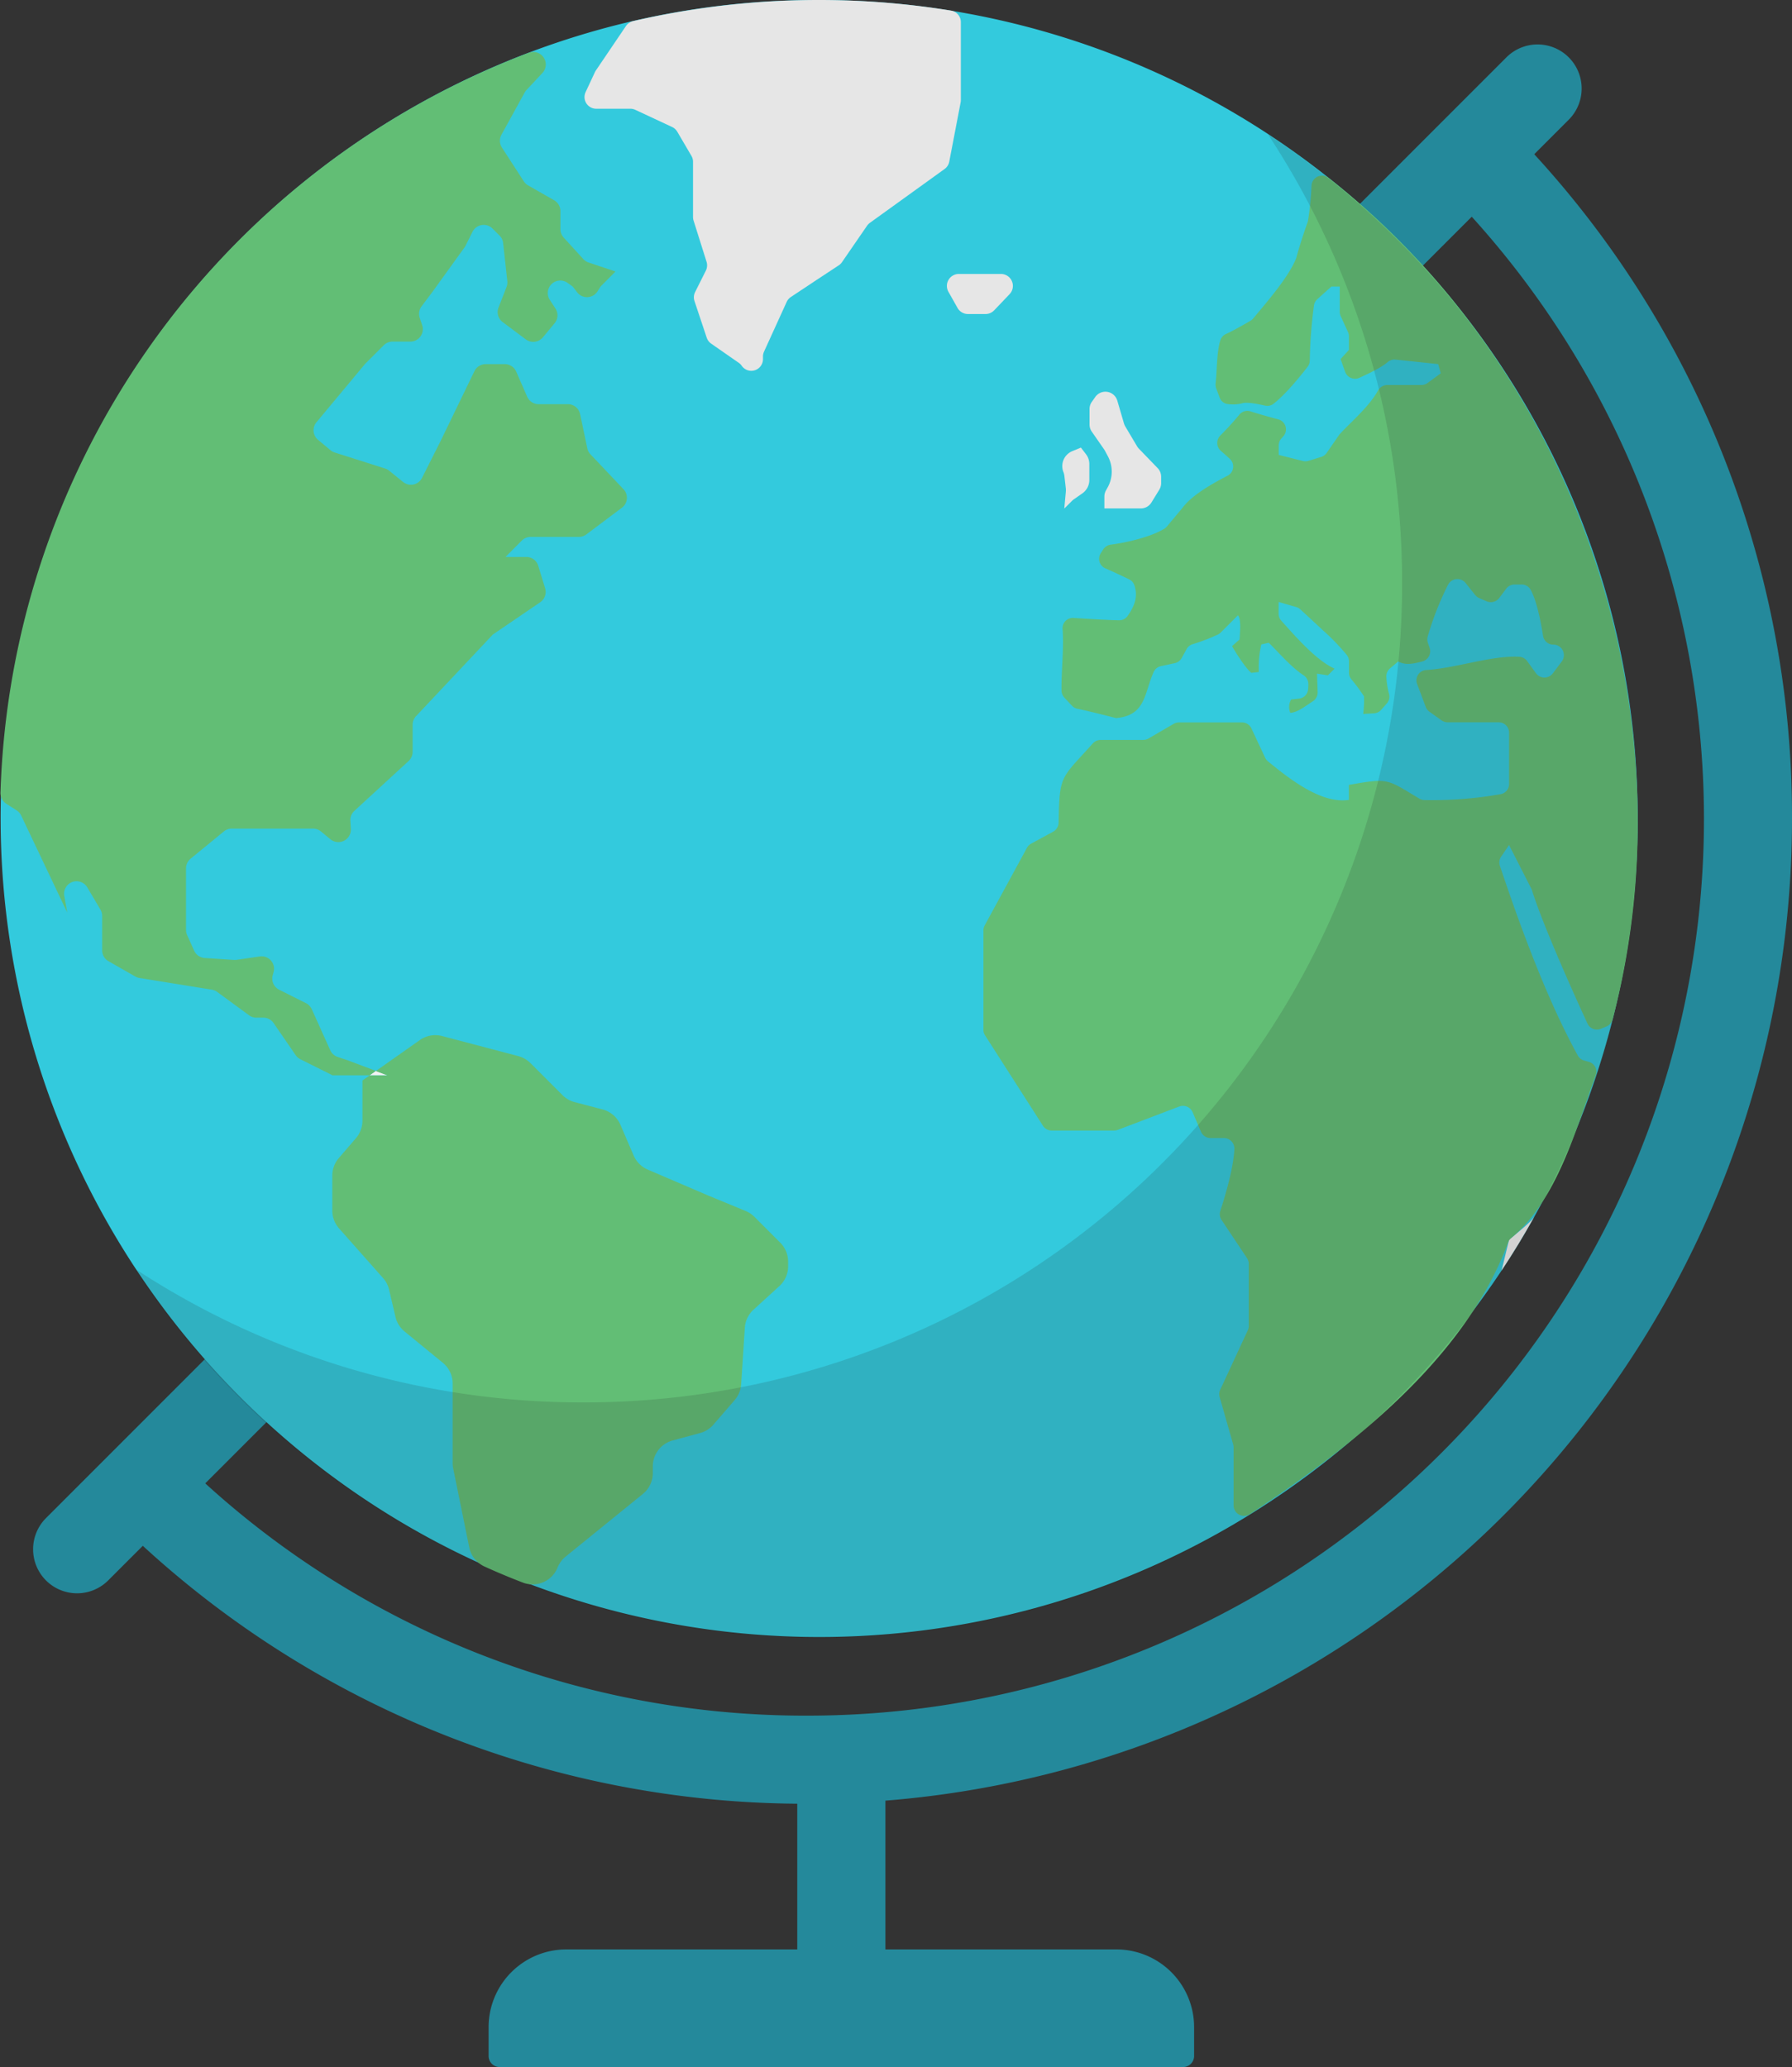 <svg id="Ebene_1" data-name="Ebene 1" xmlns="http://www.w3.org/2000/svg" viewBox="0 0 520.28 600"><rect x="0" y="0" width="520.28" height="600" fill="#333333" stroke="none"/><path d="M71.27,458.75l424.05-424a12.8,12.8,0,0,0,0-18.1h0a12.8,12.8,0,0,0-18.1,0l-424,424a12.81,12.81,0,0,0,0,18.11h0A12.78,12.78,0,0,0,71.27,458.75Z" transform="translate(-39.86)" fill="#24899b"/><path d="M274.24,523.57a285.86,285.86,0,0,0,285.9-285.9A284.05,284.05,0,0,0,476.41,35.51a12.8,12.8,0,0,0-18.1,18.1A260.3,260.3,0,0,1,274.24,498a258.54,258.54,0,0,1-184-76.24,12.81,12.81,0,0,0-18.1,18.12A284,284,0,0,0,274.24,523.57Z" transform="translate(-39.86)" fill="#24899b"/><path d="M284.13,578.68a12.82,12.82,0,0,0,12.8-12.82V510.77a12.8,12.8,0,0,0-25.6,0v55.09A12.82,12.82,0,0,0,284.13,578.68Z" transform="translate(-39.86)" fill="#24899b"/><path d="M277.54,0A237.6,237.6,0,0,1,445.61,405.74,237.68,237.68,0,1,1,185,18.65,236.1,236.1,0,0,1,277.54,0Z" transform="translate(-39.86)" fill="#33cadd"/><path d="M478,359.84l-2.17,8.93c3.38-5.09,6.56-10.33,9.52-15.67-.13.19-.24.33-.31.45C484.07,355,478,359.84,478,359.84Z" transform="translate(-39.86)" fill="#f3f2f2"/><polygon points="112.53 312.11 109.13 310.84 107.32 312.11 112.53 312.11" fill="#f3f2f2"/><path d="M245.42,347l-17.49-7.5a7.81,7.81,0,0,1-4.1-4.09L220,326.51a7.8,7.8,0,0,0-5.19-4.47l-8.08-2.12a7.81,7.81,0,0,1-3.53-2l-9.37-9.37a7.72,7.72,0,0,0-3.52-2l-22.09-5.82a7.79,7.79,0,0,0-6.47,1.17l-12.78,9,3.39,1.27h-5.2l-2.07,1.46v11.66a7.8,7.8,0,0,1-1.87,5.07l-5,5.8a7.79,7.79,0,0,0-1.88,5.07v10.17a7.83,7.83,0,0,0,1.94,5.15L151.09,371a7.72,7.72,0,0,1,1.74,3.37l1.85,7.88a7.78,7.78,0,0,0,2.65,4.25l11.09,9.07a7.78,7.78,0,0,1,2.86,6v23.13a7.44,7.44,0,0,0,.16,1.56l4.66,22.9a7.8,7.8,0,0,0,4.38,5.53c1.51.68,3,1.35,4.56,2,2.22.95,4.46,1.85,6.7,2.71a7.8,7.8,0,0,0,10-4.39h0a7.82,7.82,0,0,1,2.32-3.16l22.44-18.2a7.78,7.78,0,0,0,2.89-6v-2a7.8,7.8,0,0,1,5.74-7.52l8-2.17a7.72,7.72,0,0,0,3.84-2.41l6.18-7.14a7.74,7.74,0,0,0,1.89-4.59l1.07-16.42a7.77,7.77,0,0,1,2.53-5.25l7.49-6.83a7.77,7.77,0,0,0,2.55-5.76v-1.33a7.79,7.79,0,0,0-2.28-5.51l-7.51-7.51a7.81,7.81,0,0,0-2.55-1.7Z" transform="translate(-39.86)" fill="#62be75"/><path d="M140.74,307.75l-2.85-.95a3.63,3.63,0,0,1-2.15-1.95l-5.36-11.91a3.7,3.7,0,0,0-1.68-1.75l-7.79-3.9a3.62,3.62,0,0,1-1.86-4.23l.24-.86a3.62,3.62,0,0,0-4-4.57l-6.87,1a4.78,4.78,0,0,1-.76,0l-8.35-.55A3.62,3.62,0,0,1,96.25,276l-2.06-4.58a3.63,3.63,0,0,1-.32-1.49V252.06a3.64,3.64,0,0,1,1.33-2.81l9.66-7.91a3.64,3.64,0,0,1,2.3-.82h23.58a3.64,3.64,0,0,1,2.3.82l2.76,2.28a3.63,3.63,0,0,0,5.92-3l-.14-2.37a3.64,3.64,0,0,1,1.17-2.88l15.74-14.47a3.66,3.66,0,0,0,1.17-2.67v-7.88a3.62,3.62,0,0,1,1-2.48l22-23.38a3.54,3.54,0,0,1,.59-.51l13.46-9.17a3.62,3.62,0,0,0,1.41-4.08l-2-6.52a3.6,3.6,0,0,0-3.45-2.54h-6.05l4.74-4.76a3.64,3.64,0,0,1,2.57-1.06h14a3.63,3.63,0,0,0,2.17-.73l10.32-7.74a3.61,3.61,0,0,0,.46-5.38l-9.59-10.13a3.49,3.49,0,0,1-.91-1.74l-2.1-9.94a3.62,3.62,0,0,0-3.54-2.87h-8.5a3.62,3.62,0,0,1-3.32-2.17l-3.19-7.28a3.6,3.6,0,0,0-3.31-2.17h-5.54a3.62,3.62,0,0,0-3.26,2l-9.92,20.48L162.4,138.7a3.61,3.61,0,0,1-5.53,1.18l-4-3.23a3.59,3.59,0,0,0-1.2-.65l-14.65-4.66a3.46,3.46,0,0,1-1.23-.68l-3.6-3a3.61,3.61,0,0,1-.45-5.09l13.94-16.73a2.62,2.62,0,0,1,.22-.25l5.37-5.37a3.62,3.62,0,0,1,2.56-1.06H159a3.62,3.62,0,0,0,3.43-4.77l-.72-2.14a3.65,3.65,0,0,1,.54-3.32l3.23-4.3,9.27-12.85a2.55,2.55,0,0,0,.3-.5l2-4a3.62,3.62,0,0,1,5.8-.94l2.09,2.09a3.58,3.58,0,0,1,1,2.16l1.21,11a3.66,3.66,0,0,1-.22,1.7l-2.34,6a3.62,3.62,0,0,0,1.21,4.2l6.69,5a3.64,3.64,0,0,0,5-.58l3.38-4.07a3.61,3.61,0,0,0,.29-4.23L199.46,87a3.59,3.59,0,0,1-.55-1.91h0a3.62,3.62,0,0,1,5.7-3l1.09.77a3.38,3.38,0,0,1,.81.79l.86,1.13a3.62,3.62,0,0,0,6-.25l.62-1a3.38,3.38,0,0,1,.5-.63l4.07-4.09-7.82-2.61a3.68,3.68,0,0,1-1.53-1l-5.7-6.25a3.67,3.67,0,0,1-.94-2.44V61.27a3.61,3.61,0,0,0-1.83-3.14l-7.57-4.33a3.59,3.59,0,0,1-1.24-1.18l-6.35-9.8a3.63,3.63,0,0,1-.13-3.71l6.74-12.25a3.66,3.66,0,0,1,.52-.72l4.63-4.95a3.63,3.63,0,0,0-3.89-5.89c-2.81,1.06-5.59,2.18-8.37,3.35A237.49,237.49,0,0,0,40,230.11a3.69,3.69,0,0,0,1.69,3.2l3,1.92a3.62,3.62,0,0,1,1.32,1.5l13.37,28.15-.86-4.83a3.62,3.62,0,0,1,6.67-2.49L69,264a3.57,3.57,0,0,1,.52,1.85v10A3.6,3.6,0,0,0,71.35,279l7.78,4.45a3.7,3.7,0,0,0,1.22.43l21,3.39a3.66,3.66,0,0,1,1.56.65l9.25,6.78a3.58,3.58,0,0,0,2.14.7h2a3.62,3.62,0,0,1,3,1.57l6.39,9.3a3.64,3.64,0,0,0,1.36,1.19l9.34,4.66h10.79l1.81-1.27Z" transform="translate(-39.86)" fill="#62be75"/><path d="M318.77,29.69a3.47,3.47,0,0,0,.06-.64V6.44A3.4,3.4,0,0,0,316,3.08a240.55,240.55,0,0,0-92.33,3.05,3.51,3.51,0,0,0-2.07,1.42l-8.72,12.88a3.07,3.07,0,0,0-.27.46l-2.73,5.85a3.39,3.39,0,0,0,3.07,4.82h9.92a3.43,3.43,0,0,1,1.44.32l10.71,5a3.42,3.42,0,0,1,1.48,1.36l4.1,7a3.27,3.27,0,0,1,.47,1.7V63a3.5,3.5,0,0,0,.15,1L245,76a3.44,3.44,0,0,1-.2,2.54l-3.13,6.25a3.42,3.42,0,0,0-.18,2.59l3.56,10.66a3.48,3.48,0,0,0,1.29,1.71l8,5.56a3.2,3.2,0,0,1,.86.86h0a3.39,3.39,0,0,0,6.18-1.93v-.76a3.39,3.39,0,0,1,.3-1.4l6.58-14.44a3.34,3.34,0,0,1,1.21-1.42l6.83-4.54L283.41,77a3.31,3.31,0,0,0,.9-.89l7.29-10.59a3.55,3.55,0,0,1,.81-.83L314.1,49.06A3.4,3.4,0,0,0,315.45,47Z" transform="translate(-39.86)" fill="#e6e6e6"/><path d="M330.45,79.52H318.22a3.47,3.47,0,0,0-3,5.17l2.64,4.69a3.47,3.47,0,0,0,3,1.77H326a3.46,3.46,0,0,0,2.53-1.1L333,85.36A3.47,3.47,0,0,0,330.45,79.52Z" transform="translate(-39.86)" fill="#e6e6e6"/><path d="M484.62,258.32c2.82,9.16,11.3,28.34,16.14,38.78a3,3,0,0,0,3.94,1.51l1.57-.66a3.13,3.13,0,0,0,1.8-2.07C531.3,207.27,497.67,108,425.55,51.61a3.06,3.06,0,0,0-4.91,2.25,91.54,91.54,0,0,1-1,10.12,3.58,3.58,0,0,1-.14.54c-1,2.71-2.63,7.79-3.3,10.41-2.21,5.55-8.62,12.84-12.51,17.53a2.88,2.88,0,0,1-.78.65c-1.31.77-5.18,3-7.05,3.81a3,3,0,0,0-1.66,1.77c-1.13,3.39-1,9.29-1.41,12.57a3.15,3.15,0,0,0,.16,1.43c.26.7.67,1.8,1,2.66a2.87,2.87,0,0,0,2,1.87,11.11,11.11,0,0,0,4.52-.14c1.31-.48,4.55.18,6.65.65a2.9,2.9,0,0,0,2.47-.51c3.4-2.66,7.35-7.44,9.92-10.76a2.88,2.88,0,0,0,.62-1.73,136.84,136.84,0,0,1,1.23-16.17,3.08,3.08,0,0,1,1-1.75l4.06-3.64h2.42v7.31a3.13,3.13,0,0,0,.27,1.28l2.11,4.6a2.94,2.94,0,0,1,.28,1.27v3.94l-2.42,2.66,1.31,3.68a3.05,3.05,0,0,0,4.14,1.76c2.83-1.29,6.44-3,8.27-4.61a3,3,0,0,1,2.24-.68l12.38,1.31.74,2.67-3.8,2.79a3,3,0,0,1-1.81.6h-9.8a3.16,3.16,0,0,0-2.79,1.57c-2.51,4.61-7.6,8.91-11,12.55a4.19,4.19,0,0,0-.28.34l-3.64,5.26a3,3,0,0,1-1.61,1.17l-3.74,1.15a3,3,0,0,1-1.64,0l-6.93-1.74v-2.74a3.07,3.07,0,0,1,.74-2l.58-.66a3,3,0,0,0-1.52-4.94c-2.7-.72-5.8-1.6-8-2.3a3,3,0,0,0-3.28,1c-1.53,1.88-3.62,4.15-5.47,6a3.05,3.05,0,0,0,.15,4.47c.84.72,1.72,1.51,2.56,2.28a3,3,0,0,1-.65,4.94c-4.74,2.46-10.33,5.67-13,9.25l-4.53,5.42a3.06,3.06,0,0,1-.73.66c-3.8,2.37-10.83,4.05-15.59,4.66a3.1,3.1,0,0,0-2.23,1.4l-.68,1.07a3,3,0,0,0,1.33,4.42c2.3,1,4.93,2.24,6.84,3.16a2.94,2.94,0,0,1,1.51,1.59c1.22,3.37.11,6.18-1.86,9a3,3,0,0,1-2.57,1.32c-4-.1-8.89-.4-13.13-.68a3,3,0,0,0-3.23,3.22c.44,5.62-.42,12.63-.3,17.91a3,3,0,0,0,.83,2l2.17,2.32a3,3,0,0,0,1.61.91c3.21.67,8.49,2,11.18,2.71,8.82-.72,8.21-7.44,11-13.47a3,3,0,0,1,2.11-1.62l4-.86a3.06,3.06,0,0,0,2-1.51l1.38-2.52A3,3,0,0,1,386.1,187a56,56,0,0,0,7.44-2.85,2.94,2.94,0,0,0,.73-.54l5-5c1.07,1.08.52,5.68.49,7l-2.19,1.94c1.13,2,3.85,6.3,5.58,7.76l2.18-.25a29.8,29.8,0,0,1,.73-8l2.17-.49c2.88,2.82,6.41,7,10,9.38a3.06,3.06,0,0,1,1.49,2.49,13.25,13.25,0,0,1-.07,1.66,3,3,0,0,1-2.71,2.7l-2.22.25a4.35,4.35,0,0,0-.23,3.87c2.19-.16,4.4-2,6.46-3.31a3.07,3.07,0,0,0,1.47-2.7l-.19-5.37,3.16.49,1.94-1.94c-5.4-2.45-11.31-9.31-15.47-13.93a3,3,0,0,1-.77-2v-3.43l5.11,1.48a3.21,3.21,0,0,1,1.23.7L424,183a66.32,66.32,0,0,1,6.84,7.07,3,3,0,0,1,.68,1.91v3.28a3,3,0,0,0,.66,1.88,50.28,50.28,0,0,1,3.7,5,31.41,31.41,0,0,1-.24,5.1l3.09-.18a3,3,0,0,0,2.12-1l1.64-1.86a3,3,0,0,0,.65-2.8,23.18,23.18,0,0,1-.77-5,3,3,0,0,1,1.08-2.4l2.36-2c2.19,1.23,4.61.61,7,0a3.06,3.06,0,0,0,2.1-4l-.48-1.4a2.93,2.93,0,0,1-.05-1.85,86.67,86.67,0,0,1,5.92-15.06,3.06,3.06,0,0,1,5.08-.45l2.78,3.48a3.16,3.16,0,0,0,1.18.9l2.17.93a3.07,3.07,0,0,0,3.65-1l2-2.67a3.05,3.05,0,0,1,2.44-1.22h2a3,3,0,0,1,2.62,1.46c1.83,3.28,3,9.37,3.64,13.44a3,3,0,0,0,3,2.55h0a3.06,3.06,0,0,1,2.44,4.89l-2.58,3.43a3.05,3.05,0,0,1-4.91,0l-2.55-3.51a3,3,0,0,0-2.22-1.27c-8-.48-18.51,3.32-27,3.83a3,3,0,0,0-2.74,4.06l2.49,6.63a3,3,0,0,0,1.08,1.41l3.52,2.52a3.07,3.07,0,0,0,1.78.57H475a3,3,0,0,1,3,3.06v14.8a3,3,0,0,1-2.48,3,113.88,113.88,0,0,1-22.23,1.7,3.08,3.08,0,0,1-1.4-.45c-9.48-5.67-8.74-6-20.4-3.95v4.35C423.41,233.44,414,225.9,408,221a3,3,0,0,1-.8-1l-4-8.55a3,3,0,0,0-2.76-1.75h-18.3a3.1,3.1,0,0,0-1.54.42l-7.3,4.25a3.09,3.09,0,0,1-1.54.41H359.44a3.1,3.1,0,0,0-2.29,1c-9.35,10.46-9.67,8.9-9.94,23a3.07,3.07,0,0,1-1.6,2.64l-6.37,3.46a3,3,0,0,0-1.22,1.22l-12.26,22.5a3,3,0,0,0-.38,1.46v28.84a3,3,0,0,0,.49,1.65l16.78,26.2a3,3,0,0,0,2.57,1.41h18.12a3,3,0,0,0,1.08-.2l17.81-6.77a3.06,3.06,0,0,1,3.89,1.65l2.42,5.65a3.05,3.05,0,0,0,2.81,1.85h3.83a3.06,3.06,0,0,1,3.06,3.2c-.25,5.43-2.58,13.35-4.08,17.94a3.06,3.06,0,0,0,.36,2.63l7.38,11.07a3,3,0,0,1,.52,1.7v18a3,3,0,0,1-.29,1.28l-8,17.25a3,3,0,0,0-.16,2.12l3.93,13.77a3.32,3.32,0,0,1,.11.83v16.82a3.05,3.05,0,0,0,4.73,2.56c29.82-19.71,62.51-45.16,75-78.94a2.82,2.82,0,0,1,.84-1.18c13.24-11,18.58-30.92,24.56-47.2a3,3,0,0,0-2.08-4l-1.19-.32a3.07,3.07,0,0,1-1.91-1.47c-9-16.34-16.75-37.55-22.63-55.09a3,3,0,0,1,.38-2.68l2.28-3.34,6.44,12.61A3.52,3.52,0,0,1,484.62,258.32Z" transform="translate(-39.86)" fill="#62be75"/><path d="M361.48,141.42l-.55,1a3.62,3.62,0,0,0-.43,1.71v3.45h10.59a3.59,3.59,0,0,0,3.07-1.72l2.29-3.72a3.69,3.69,0,0,0,.53-1.89V138.4a3.62,3.62,0,0,0-1-2.51l-5.48-5.67a3.58,3.58,0,0,1-.5-.66l-3.44-5.79a4.26,4.26,0,0,1-.36-.82l-1.95-6.66a3.63,3.63,0,0,0-1.3-1.87h0a3.6,3.6,0,0,0-5.07.77l-1,1.42a3.6,3.6,0,0,0-.69,2.12v4.49a3.69,3.69,0,0,0,.64,2.06l3.61,5.19.21.35.88,1.64A9.43,9.43,0,0,1,361.48,141.42Z" transform="translate(-39.86)" fill="#e6e6e6"/><path d="M349.31,141.82a5.41,5.41,0,0,1,0,.9l-.45,4.89,2.15-2.14a4.45,4.45,0,0,1,.62-.53l2.5-1.75a4.72,4.72,0,0,0,2-3.85v-4.67a4.73,4.73,0,0,0-1-2.87l-1.45-1.88-2.41,1a4.7,4.7,0,0,0-2.67,6.09h0a4.43,4.43,0,0,1,.3,1.23Z" transform="translate(-39.86)" fill="#e6e6e6"/><g opacity="0.15"><path d="M209.27,407.08A237.42,237.42,0,0,0,446.94,169.4,236.38,236.38,0,0,0,408,39a239,239,0,0,1,88.57,106.23A237.68,237.68,0,0,1,109.47,405.74a238.93,238.93,0,0,1-30.66-37.61,236.38,236.38,0,0,0,130.46,38.95Z" transform="translate(-39.86)" fill="#202020"/></g><path d="M204.27,565.86H364a22.56,22.56,0,0,1,22.55,22.56v8.37a3.21,3.21,0,0,1-3.21,3.21H184.93a3.21,3.21,0,0,1-3.21-3.21v-8.37A22.55,22.55,0,0,1,204.27,565.86Z" transform="translate(-39.86)" fill="#24899b"/></svg>